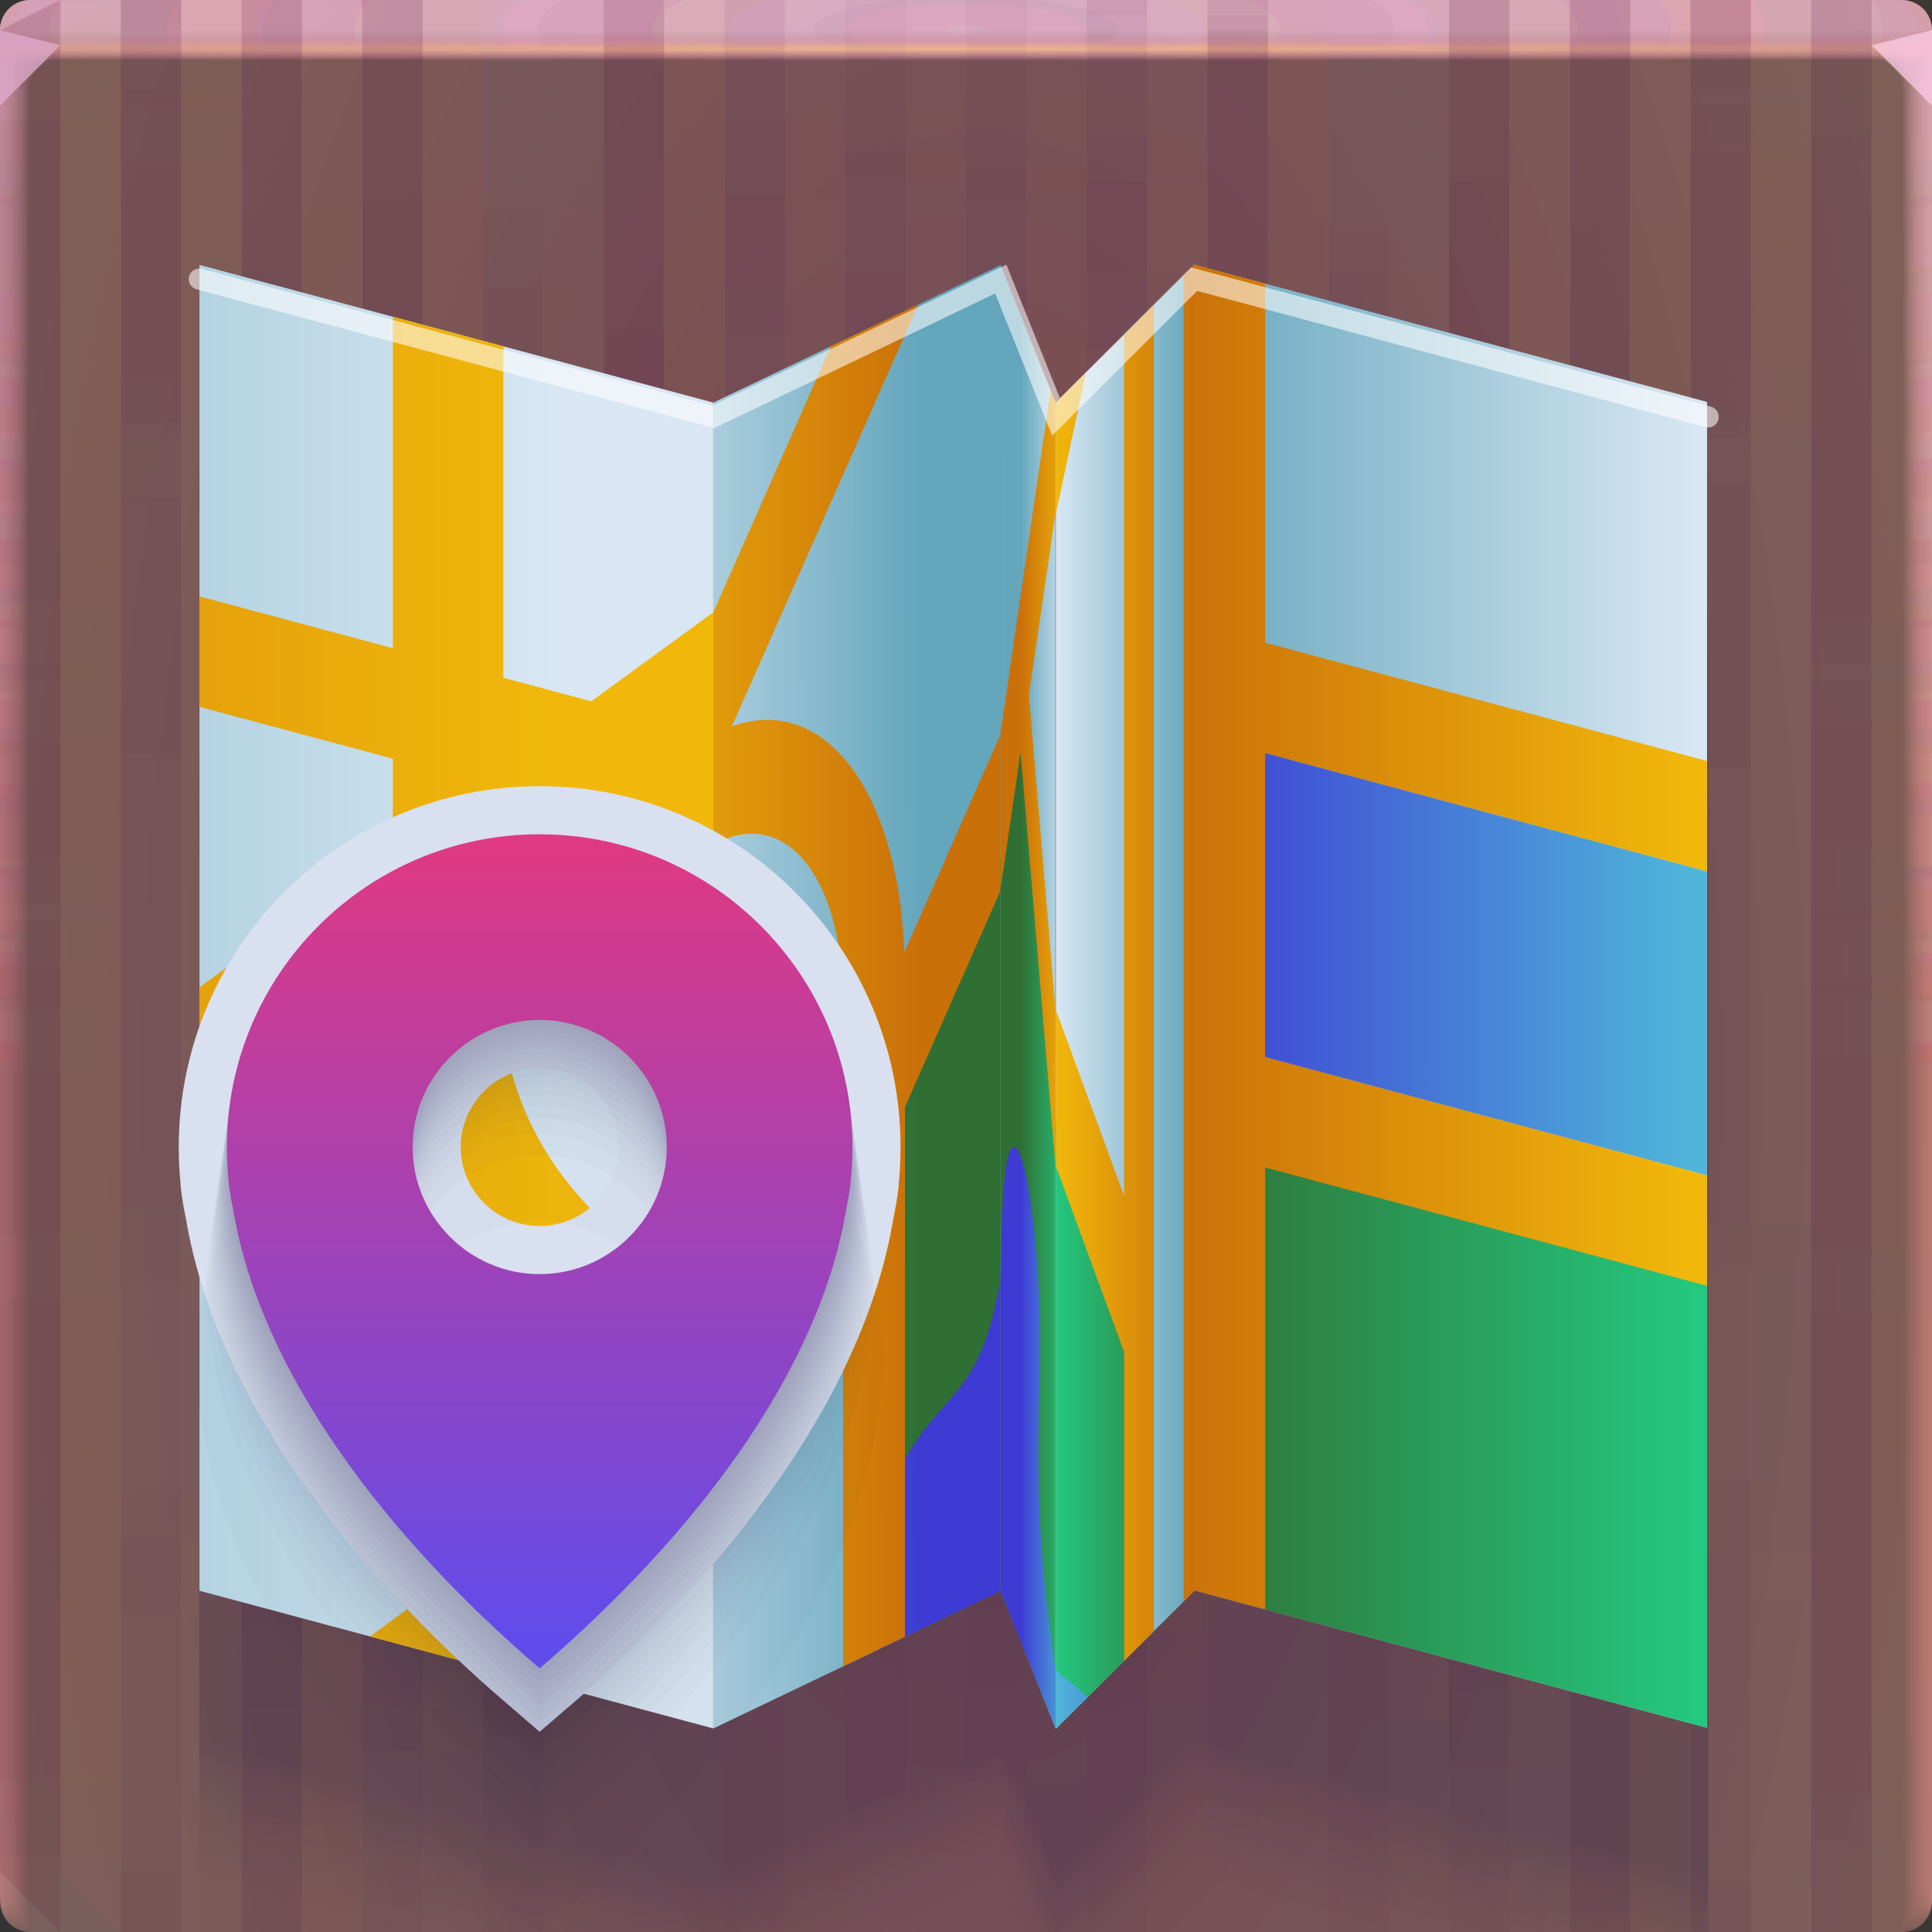 <?xml version="1.0" encoding="UTF-8"?>
<svg width="64" height="64" version="1.1" xmlns="http://www.w3.org/2000/svg" xmlns:xlink="http://www.w3.org/1999/xlink">
	<rect width="100%" height="100%" fill="#333333" stroke="none"/>
	<defs>
		<linearGradient id="linearGradient26581">
			<stop stop-color="#2f6f34" offset="0"/>
			<stop stop-color="#24c87e" offset="1"/>
		</linearGradient>
		<linearGradient id="linearGradient26326">
			<stop stop-color="#3d3bd3" offset="0"/>
			<stop stop-color="#4fb6da" offset="1"/>
		</linearGradient>
		<linearGradient id="linearGradient25766">
			<stop stop-color="#ca7009" offset="0"/>
			<stop stop-color="#f1b80b" offset="1"/>
		</linearGradient>
		<linearGradient id="linearGradient11370">
			<stop stop-color="#64a6bc" offset="0"/>
			<stop stop-color="#d8e7f3" offset="1"/>
		</linearGradient>
		<linearGradient id="e">
			<stop stop-color="#ebbbd6" stop-opacity=".11" offset="0"/>
			<stop stop-color="#ff9797" stop-opacity=".039" offset="1"/>
		</linearGradient>
		<radialGradient id="f" cx="31.744" cy="35.593" r="32" gradientTransform="matrix(-1.34 0 0 2.728 74.798 -61.501)" gradientUnits="userSpaceOnUse">
			<stop stop-color="#744655" offset="0"/>
			<stop stop-color="#7b665e" offset="1"/>
		</radialGradient>
		<radialGradient id="g" cx="35.574" cy="1.019" r="32" gradientTransform="matrix(0 1.125 -5.175 0 37.271 -39.029)" gradientUnits="userSpaceOnUse" xlink:href="#e"/>
		<radialGradient id="h" cx="35.574" cy="1.036" r="32" gradientTransform="matrix(0 1.125 -5.175 0 37.363 -39.029)" gradientUnits="userSpaceOnUse" xlink:href="#e"/>
		<radialGradient id="i" cx="35.574" cy="1.055" r="32" gradientTransform="matrix(0 1.125 -5.175 0 37.458 -39.029)" gradientUnits="userSpaceOnUse" xlink:href="#e"/>
		<radialGradient id="j" cx="35.574" cy="1.071" r="32" gradientTransform="matrix(0 1.125 -5.175 0 37.544 -39.029)" gradientUnits="userSpaceOnUse" xlink:href="#e"/>
		<radialGradient id="k" cx="35.574" cy="1.091" r="32" gradientTransform="matrix(0 1.125 -5.175 0 37.648 -39.029)" gradientUnits="userSpaceOnUse" xlink:href="#e"/>
		<radialGradient id="l" cx="35.574" cy="1.113" r="32" gradientTransform="matrix(0 1.125 -5.175 0 37.758 -39.029)" gradientUnits="userSpaceOnUse" xlink:href="#e"/>
		<radialGradient id="m" cx="35.574" cy="1.135" r="32" gradientTransform="matrix(0 1.125 -5.175 0 37.875 -39.029)" gradientUnits="userSpaceOnUse" xlink:href="#e"/>
		<radialGradient id="n" cx="35.574" cy="1.159" r="32" gradientTransform="matrix(0 1.125 -5.175 0 38 -39.029)" gradientUnits="userSpaceOnUse" xlink:href="#e"/>
		<radialGradient id="o" cx="35.574" cy="1.18" r="32" gradientTransform="matrix(0 1.125 -5.175 0 38.107 -39.029)" gradientUnits="userSpaceOnUse" xlink:href="#e"/>
		<radialGradient id="p" cx="35.574" cy="1.208" r="32" gradientTransform="matrix(0 1.125 -5.175 0 38.252 -39.029)" gradientUnits="userSpaceOnUse" xlink:href="#e"/>
		<radialGradient id="q" cx="35.574" cy="1.239" r="32" gradientTransform="matrix(0 1.125 -5.175 0 38.411 -39.029)" gradientUnits="userSpaceOnUse" xlink:href="#e"/>
		<radialGradient id="r" cx="35.574" cy="1.273" r="32" gradientTransform="matrix(0 1.125 -5.175 0 38.587 -39.029)" gradientUnits="userSpaceOnUse" xlink:href="#e"/>
		<radialGradient id="s" cx="35.574" cy="1.304" r="32" gradientTransform="matrix(0 1.125 -5.175 0 38.75 -39.029)" gradientUnits="userSpaceOnUse" xlink:href="#e"/>
		<radialGradient id="t" cx="35.574" cy="1.346" r="32" gradientTransform="matrix(0 1.125 -5.175 0 38.966 -39.029)" gradientUnits="userSpaceOnUse" xlink:href="#e"/>
		<radialGradient id="u" cx="35.574" cy="1.393" r="32" gradientTransform="matrix(0 1.125 -5.175 0 39.208 -39.029)" gradientUnits="userSpaceOnUse" xlink:href="#e"/>
		<radialGradient id="v" cx="35.574" cy="1.439" r="32" gradientTransform="matrix(0 1.125 -5.175 0 39.446 -39.029)" gradientUnits="userSpaceOnUse" xlink:href="#e"/>
		<radialGradient id="w" cx="15.111" cy="1.397" r="32" gradientTransform="matrix(0 .013 -2.532 0 35.666 1.42)" gradientUnits="userSpaceOnUse" xlink:href="#e">
			<stop stop-color="#ffc68a" stop-opacity=".756" offset="0"/>
			<stop stop-color="#ff92bc" stop-opacity="0" offset="1"/>
		</radialGradient>
		<linearGradient id="linearGradient62917" x1="-44.916" x2="-3.149" y1="47.492" y2="47.492" gradientUnits="userSpaceOnUse" xlink:href="#linearGradient11370"/>
		<linearGradient id="linearGradient62919" x1="-44.916" x2="-3.149" y1="47.492" y2="47.492" gradientUnits="userSpaceOnUse" xlink:href="#linearGradient25766"/>
		<linearGradient id="linearGradient62921" x1="39.551" x2="56.467" y1="31.364" y2="31.364" gradientUnits="userSpaceOnUse" xlink:href="#linearGradient11370"/>
		<linearGradient id="linearGradient62933" x1="15.871" x2="-6.084" y1="57" y2="56.925" gradientUnits="userSpaceOnUse" xlink:href="#linearGradient11370"/>
		<linearGradient id="linearGradient62935" x1="15.871" x2="-6.084" y1="57" y2="56.925" gradientUnits="userSpaceOnUse" xlink:href="#linearGradient26581"/>
		<linearGradient id="linearGradient62937" x1="15.871" x2="-6.084" y1="57" y2="56.925" gradientUnits="userSpaceOnUse" xlink:href="#linearGradient26326"/>
		<linearGradient id="linearGradient62939" x1="15.871" x2="-6.084" y1="57" y2="56.925" gradientUnits="userSpaceOnUse" xlink:href="#linearGradient25766"/>
		<linearGradient id="linearGradient62953" x1="28.053" x2="44.97" y1="55.045" y2="55.045" gradientUnits="userSpaceOnUse" xlink:href="#linearGradient11370"/>
		<linearGradient id="linearGradient62955" x1="28.053" x2="44.97" y1="55.045" y2="55.045" gradientUnits="userSpaceOnUse" xlink:href="#linearGradient26581"/>
		<linearGradient id="linearGradient62957" x1="28.053" x2="44.97" y1="55.045" y2="55.045" gradientUnits="userSpaceOnUse" xlink:href="#linearGradient26326"/>
		<linearGradient id="linearGradient62959" x1="28.053" x2="44.97" y1="55.045" y2="55.045" gradientUnits="userSpaceOnUse" xlink:href="#linearGradient25766"/>
		<linearGradient id="linearGradient62973" x1="58.402" x2="39.801" y1="56.998" y2="57" gradientUnits="userSpaceOnUse" xlink:href="#linearGradient11370"/>
		<linearGradient id="linearGradient62975" x1="58.402" x2="39.801" y1="56.998" y2="57" gradientUnits="userSpaceOnUse" xlink:href="#linearGradient26581"/>
		<linearGradient id="linearGradient62977" x1="58.402" x2="39.801" y1="56.998" y2="57" gradientUnits="userSpaceOnUse" xlink:href="#linearGradient26326"/>
		<linearGradient id="linearGradient62979" x1="58.402" x2="39.801" y1="56.998" y2="57" gradientUnits="userSpaceOnUse" xlink:href="#linearGradient25766"/>
		<linearGradient id="linearGradient62993" x1="57.717" x2="76.589" y1="36.265" y2="36.265" gradientUnits="userSpaceOnUse" xlink:href="#linearGradient11370"/>
		<linearGradient id="linearGradient62995" x1="57.717" x2="76.589" y1="36.265" y2="36.265" gradientUnits="userSpaceOnUse" xlink:href="#linearGradient26581"/>
		<linearGradient id="linearGradient62997" x1="57.717" x2="76.589" y1="36.265" y2="36.265" gradientUnits="userSpaceOnUse" xlink:href="#linearGradient25766"/>
		<linearGradient id="linearGradient62999" x1="57.717" x2="76.589" y1="36.265" y2="36.265" gradientUnits="userSpaceOnUse" xlink:href="#linearGradient26326"/>
		<linearGradient id="linearGradient64199" x1="31.856" x2="31.856" y1="49.099" y2="16.189" gradientTransform="matrix(.797 0 0 .797 -7.628 15.15)" gradientUnits="userSpaceOnUse">
			<stop stop-color="#614ceb" offset="0"/>
			<stop stop-color="#df3983" offset="1"/>
		</linearGradient>
	</defs>
	<path d="M1 0C.446 0 0 .446 0 1v62c0 .554.446 1 1 1h62c.554 0 1-.446 1-1V1c0-.554-.446-1-1-1z" fill="url(#f)"/>
	<path transform="translate(0 .002)" d="M1 0C.446 0 0 .446 0 1v62-.224V63 1h1.752c19.15.002 39.445 0 60.213 0H64v62-.334V63 1a.998.998 0 0 0-1-1z" fill="url(#g)"/>
	<path transform="translate(0 .002)" d="M1 0a.998.998 0 0 0-1 1.006v61.98-.197c0-.277.004-.184.01.246.012.016.03-.297.052-.897v-61c.072-.009.133-.013.185-.013.29-.016.357-.032.774-.044.246-.011.496-.019.747-.019 19.183.002 39.392 0 60.2 0 .346 0 .689.012 1.023.03.268.01.389.02.52.033.106 0 .22.01.427.028v60.744c.027.754.05 1.148.059 1.123l.003-.334v.286V1.21c0-.143 0-.22-.002-.224A.996.996 0 0 0 62.986 0H1" fill="url(#h)"/>
	<path transform="translate(0 .002)" d="M1 0a.998.998 0 0 0-1 1.006v61.966-.169c0-.245.008-.145.021.266.022.034.06-.247.104-.807V1.274a.744.744 0 0 1 .173-.025c.27-.031.341-.064.743-.088.242-.022.492-.037.742-.037 19.217.002 39.34 0 60.187 0 .347 0 .69.024 1.013.06.256.02.372.042.494.065.1 0 .206.02.398.057v60.731c.055.703.102 1.052.119 1.003.004-.154.006-.265.006-.333v.237V1.196c0-.139 0-.215-.003-.224A.994.994 0 0 0 63.19.02a1.025 1.025 0 0 0-.217-.02H1" fill="url(#i)"/>
	<path transform="translate(0 .002)" d="M1 0a.998.998 0 0 0-1 1.005v61.953-.14c0-.213.012-.107.031.287.034.05.091-.198.156-.718V1.413a.45.45 0 0 1 .16-.037c.252-.048.327-.097.715-.132.238-.034.487-.056.737-.056 19.25.002 39.286 0 60.173 0 .348 0 .688.036 1.001.09.244.029.356.062.47.098.091 0 .19.03.37.085v60.718c.082.653.151.957.176.884.007-.152.01-.262.01-.333v.188V1.184c0-.135 0-.21-.004-.224a.992.992 0 0 0-.819-.94 1.041 1.041 0 0 0-.217-.018H.999" fill="url(#j)"/>
	<path transform="translate(0 .002)" d="M1 0a.998.998 0 0 0-1 1.005v61.939-.113c0-.18.015-.068.042.308.045.067.121-.149.208-.629V1.55a.312.312 0 0 1 .148-.05c.232-.063.311-.128.684-.176.234-.044.483-.074.732-.074 19.284.002 39.234 0 60.16 0 .35 0 .689.048.991.12.232.039.34.083.444.13.085 0 .176.04.341.114v60.704c.11.603.203.862.236.764a5.23 5.23 0 0 0 .014-.333v.14V1.168c0-.13-.002-.206-.006-.224a.991.991 0 0 0-.83-.927 1.066 1.066 0 0 0-.22-.017H1" fill="url(#k)"/>
	<path transform="translate(0 .002)" d="M1 0a.998.998 0 0 0-1 1.004V62.93v-.084c0-.148.02-.029.052.328.056.084.152-.099.26-.539V1.686c.053-.04.097-.061.136-.061.212-.08.297-.16.655-.22.23-.056.477-.093.727-.093 19.317.002 39.18 0 60.147 0 .35 0 .688.06.98.151.22.047.322.102.418.162.078 0 .162.049.313.142v60.69c.137.553.253.767.295.645A4.7 4.7 0 0 0 64 62.77v.09V1.155c0-.126-.002-.202-.007-.224a.99.99 0 0 0-.843-.914A1.099 1.099 0 0 0 62.932 0H1" fill="url(#l)"/>
	<path transform="translate(0 .002)" d="M1 0a.998.998 0 0 0-1 1.004v61.912-.056c0-.117.023.01.063.349.067.1.182-.05.312-.45V1.824c.048-.049.088-.074.123-.074.193-.095.282-.192.626-.264.225-.067.472-.11.721-.11h60.133c.352 0 .688.071.97.18.144.033.279.1.393.194.07 0 .147.059.284.17V62.6c.164.502.304.671.354.524.014-.14.02-.25.02-.331v.042V1.14c0-.121-.002-.197-.009-.224a.99.99 0 0 0-.854-.902A1.142 1.142 0 0 0 62.918 0H1" fill="url(#m)"/>
	<path transform="translate(0 .002)" d="M1 0a.998.998 0 0 0-1 1.004v61.898-.029c0-.084.027.049.073.37.079.117.212 0 .365-.36V1.96c.043-.057.079-.086.11-.086.174-.112.267-.225.596-.309a2.19 2.19 0 0 1 .717-.129c19.385.002 39.075 0 60.12 0 .353 0 .687.084.958.211a.81.81 0 0 1 .368.227c.063 0 .132.068.256.199v60.665c.192.452.354.576.413.404.014-.11.022-.22.024-.33V1.125c0-.117-.004-.193-.01-.224a.99.99 0 0 0-.868-.89A1.198 1.198 0 0 0 62.905 0H1" fill="url(#n)"/>
	<path transform="translate(0 .002)" d="M1 0a.998.998 0 0 0-1 1.003v61.885c0-.052.03.087.084.39.09.135.242.05.416-.27V2.097C.538 2.034.57 2 .599 2c.154-.127.251-.257.566-.352.217-.089.463-.148.711-.148 19.418.002 39.022 0 60.107 0 .355 0 .687.096.947.242.138.05.257.14.343.258.056 0 .118.079.227.227v60.651c.22.402.406.482.473.285.018-.132.027-.243.027-.33V1.112c0-.113-.004-.188-.012-.224a.99.99 0 0 0-.879-.877A1.273 1.273 0 0 0 62.891 0H1.001" fill="url(#o)"/>
	<path transform="translate(0 .002)" d="M1 0a.998.998 0 0 0-1 1.003v61.899c0-.02.035.126.094.41.101.152.273.1.468-.18V2.235c.034-.073.062-.11.087-.11.135-.143.236-.29.536-.397.213-.1.459-.166.707-.166 19.452.002 38.969 0 60.093 0 .356 0 .687.108.936.272.134.06.246.162.317.29.05 0 .103.089.2.256v60.64c.246.352.455.386.531.165.02-.128.03-.239.03-.33V1.1c0-.108-.004-.184-.013-.224a.99.99 0 0 0-.891-.864 1.376 1.376 0 0 0-.218-.01H1" fill="url(#p)"/>
	<path transform="translate(0 .002)" d="M1 0a.998.998 0 0 0-1 1.002v61.913c0 .013.039.165.105.432.112.168.303.148.52-.092V2.373c.029-.081.053-.123.074-.123.116-.159.222-.321.507-.44a1.52 1.52 0 0 1 .701-.185c19.486.002 38.916 0 60.08 0 .357 0 .687.12.925.302a.66.66 0 0 1 .292.323c.043 0 .089.098.171.284V63.16c.275.302.507.29.591.046.022-.125.034-.236.034-.33V1.085c0-.104-.005-.18-.016-.224a.99.99 0 0 0-.903-.852 1.514 1.514 0 0 0-.218-.008H1" fill="url(#q)"/>
	<path transform="translate(0 .002)" d="M1 0a.998.998 0 0 0-1 1.002V62.93c0 .045.042.203.115.453.123.184.333.197.572-.003V2.51c.024-.089.045-.135.062-.135.097-.174.207-.353.478-.484.204-.122.448-.203.696-.203 19.519.002 38.863 0 60.067 0a1.4 1.4 0 0 1 .914.332c.15.103.224.225.267.355.035 0 .073.108.142.313V63.3c.302.251.557.196.65-.074a1.7 1.7 0 0 0 .037-.33V1.071c0-.1-.006-.175-.017-.224a.99.99 0 0 0-.915-.84A1.712 1.712 0 0 0 62.85 0H1" fill="url(#r)"/>
	<path transform="translate(0 .002)" d="M1 0a.998.998 0 0 0-1 1.002v61.942c0 .077.046.242.126.473.134.201.363.246.624.086V2.647C.77 2.55.785 2.5.8 2.5a.981.981 0 0 1 .447-.529c.2-.133.444-.221.691-.221 19.553.002 38.811 0 60.053 0 .36 0 .686.144.903.362a.688.688 0 0 1 .242.388c.028 0 .059.118.114.341v60.598c.33.2.608.1.709-.194.026-.117.04-.228.04-.329V1.056c0-.095-.006-.17-.018-.224a.991.991 0 0 0-.927-.827A2.015 2.015 0 0 0 62.836 0H1" fill="url(#s)"/>
	<path transform="translate(0 .002)" d="M1 0a.998.998 0 0 0-1 1.001v61.956c0 .11.05.281.136.494.146.218.394.296.677.176V2.784c.014-.105.026-.16.036-.16a.967.967 0 0 1 .419-.572c.196-.144.439-.24.686-.24 19.586.002 38.758 0 60.04 0 .36 0 .685.156.892.392a.73.73 0 0 1 .216.42c.021 0 .044.128.086.37v60.585c.356.15.658.005.768-.314.029-.114.044-.224.044-.328V1.042c0-.09-.007-.166-.02-.224a.992.992 0 0 0-.94-.814 2.524 2.524 0 0 0-.217-.005H1" fill="url(#t)"/>
	<path transform="translate(0 .002)" d="M1 0a.998.998 0 0 0-1 1v61.972c0 .142.054.32.147.515.156.241.453.35.728.265V2.922c.01-.114.018-.172.025-.172a.97.97 0 0 1 .389-.617c.192-.155.434-.258.68-.258 19.62.002 38.705 0 60.027 0 .362 0 .686.168.882.422.11.127.176.286.19.453.015 0 .03.137.057.398V63.72c.385.1.71-.09.828-.434.03-.11.047-.22.047-.328V1.028c0-.086-.007-.161-.021-.224a.994.994 0 0 0-.951-.802A3.563 3.563 0 0 0 62.809 0H1" fill="url(#u)"/>
	<path transform="translate(0 .002)" d="M1 0a.998.998 0 0 0-1 1v61.986c0 .174.058.358.157.535.17.259.473.397.78.355V3.06c.005-.122.01-.185.013-.185a.987.987 0 0 1 .36-.66c.187-.166.429-.277.675-.277 19.653.002 38.652 0 60.013 0 .363 0 .685.18.87.452.102.141.16.31.166.485.007 0 .015.147.028.427V63.86c.412.05.76-.186.887-.553a1.1 1.1 0 0 0 .05-.328V1.014A.996.996 0 0 0 63.014 0a6.67 6.67 0 0 0-.219 0H1" fill="url(#v)"/>
	<path transform="translate(0 .002)" d="M1 0a.998.998 0 0 0-1 1v1h64v-.998a.998.998 0 0 0-1-1H1z" fill="url(#w)"/>
	<path d="m0 1v2.5l2-2zm64 2.5-2-2 2-0.5z" fill="#ffccf4" fill-opacity=".734"/>
	<g>
		<g>
			<g fill="#662f43" fill-opacity=".04">
				<path d="M2 0 0 1v21.5h2zm2 0v3.5h2V0zm4 0v17.5h2V0zm4 0v32.5h2V0zm8 0v27.5h2V0zm16 0v.5h2V0zm12 0v19.5h2V0zm4 0v33.5h2V0zm4 0v14.5h2V0zm4 0v30.5h2V0zM40 .5v37h2V.5zm-36 5v37h2v-37zm28 0v37h2v-37zm-8 1v37h2v-37zm-8 3v37h2v-37zm12 2v37h2v-37zm16 5v37h2v-37zm-36 3v37h2v-37zm28 0v37h2v-37zm12 2v37h2v-37zm-48 3v37h2v-37zm60 8V64h2V32.5zm-8 5V64h2V37.5zm4 14V64h2V51.5z"/>
				<path d="M2 0 0 1v29h2zm2 0v14h2V0zm4 0v33h2V0zm4 0v19h2V0zm8 0v37h2V0zm20 0v27h2V0zm8 0v32h2V0zm4 0v17h2V0zm4 0v3h2V0zm4 0v22h2V0zM28 5v37h2V5zm28 0v37h2V5zM36 6v37h2V6zm8 3v37h2V9zm-12 2v37h2V11zm-16 5v37h2V16zm8 3v37h2V19zm28 0v37h2V19zm-40 2v37h2V21zm48 3v37h2V24zM0 32v30l2 2V32zm8 5v27h2V37zM4 51v13h2V51z"/>
				<path d="M2 0 0 1v27.5h2zm2 0v12.5h2V0zm4 0v31.5h2V0zm4 0v17.5h2V0zm8 0v35.5h2V0zm20 0v25.5h2V0zm8 0v30.5h2V0zm4 0v15.5h2V0zm4 0v1.5h2V0zm4 0v20.5h2V0zM28 3.5v37h2v-37zm28 0v37h2v-37zm-20 1v37h2v-37zm8 3v37h2v-37zm-12 2v37h2v-37zm-16 5v37h2v-37zm8 3v37h2v-37zm28 0v37h2v-37zm-40 2v37h2v-37zm48 3v37h2v-37zm-60 8V62l2 2V30.5zm8 5V64h2V35.5zm-4 14V64h2V49.5z"/>
				<path d="M2 0 0 1v19h2zm2 0v1h2V0zm4 0v15h2V0zm4 0v30h2V0zm8 0v25h2V0zm20 0v35h2V0zm8 0v17h2V0zm4 0v31h2V0zm4 0v12h2V0zm4 0v28h2V0zM4 3v37h2V3zm28 0v37h2V3zm-8 1v37h2V4zm-8 3v37h2V7zm12 2v37h2V9zm16 5v37h2V14zM8 17v37h2V17zm28 0v37h2V17zm12 2v37h2V19zM0 22v37h2V22zm60 8v34h2V30zm-8 5v29h2V35zm4 14v15h2V49z"/>
				<path d="M2 0 0 1v32.5h2zm2 0v14.5h2V0zm4 0v28.5h2V0zm16 0v9.5h2V0zm8 0v6.5h2V0zm4 0v11.5h2V0zm12 0v30.5h2V0zm8 0v25.5h2V0zM20 1.5v37h2v-37zm40 3v37h2v-37zm-48 2v37h2v-37zm40 1v37h2v-37zm-12 4v37h2v-37zm-36 5v37h2v-37zm28 0v37h2v-37zm-8 1v37h2v-37zm-8 3v37h2v-37zm12 2v37h2v-37zm16 5V64h2V27.5zm-36 3V64h2V30.5zm28 0V64h2V30.5zm12 2V64h2V32.5zm-48 3V62l2 2V35.5zm60 8V64h2V43.5zm-8 5V64h2V48.5zm4 14V64h2v-1.5z"/>
				<path d="M4 0v25h2V0zm8 0v30h2V0zm12 0v11h2V0zm4 0v6h2V0zm8 0v9h2V0zm16 0v28h2V0zm4 0v14h2V0zm4 0v33h2V0zM40 1v37h2V1zM0 4v37h2V4zm48 2v37h2V6zM8 7v37h2V7zm12 4v37h2V11zm8 5v37h2V16zm28 0v37h2V16zm-20 1v37h2V17zm8 3v37h2V20zm-12 2v37h2V22zm-16 5v37h2V27zm8 3v34h2V30zm28 0v34h2V30zm-40 2v32h2V32zm48 3v29h2V35zM0 43v19l2 2V43zm8 5v16h2V48zM4 62v2h2v-2z"/>
			</g>
			<g fill="#ff953a" fill-opacity=".01">
				<path d="M4 0 2 1v21.5h2zm2 0v3.5h2V0zm4 0v17.5h2V0zm4 0v32.5h2V0zm8 0v27.5h2V0zm16 0v.5h2V0zm12 0v19.5h2V0zm4 0v33.5h2V0zm4 0v14.5h2V0zm4 0v30.5h2V0zM42 .5v37h2V.5zm-36 5v37h2v-37zm28 0v37h2v-37zm-8 1v37h2v-37zm-8 3v37h2v-37zm12 2v37h2v-37zm16 5v37h2v-37zm-36 3v37h2v-37zm28 0v37h2v-37zm12 2v37h2v-37zm-48 3v37h2v-37zm60 8V64h2V32.5zm-8 5V64h2V37.5zm4 14V64h2V51.5z"/>
				<path d="M4 0 2 1v29h2zm2 0v14h2V0zm4 0v33h2V0zm4 0v19h2V0zm8 0v37h2V0zm20 0v27h2V0zm8 0v32h2V0zm4 0v17h2V0zm4 0v3h2V0zm4 0v22h2V0zM30 5v37h2V5zm28 0v37h2V5zM38 6v37h2V6zm8 3v37h2V9zm-12 2v37h2V11zm-16 5v37h2V16zm8 3v37h2V19zm28 0v37h2V19zm-40 2v37h2V21zm48 3v37h2V24zM2 32v30l2 2V32zm8 5v27h2V37zM6 51v13h2V51z"/>
				<path d="M4 0 2 1v27.5h2zm2 0v12.5h2V0zm4 0v31.5h2V0zm4 0v17.5h2V0zm8 0v35.5h2V0zm20 0v25.5h2V0zm8 0v30.5h2V0zm4 0v15.5h2V0zm4 0v1.5h2V0zm4 0v20.5h2V0zM30 3.5v37h2v-37zm28 0v37h2v-37zm-20 1v37h2v-37zm8 3v37h2v-37zm-12 2v37h2v-37zm-16 5v37h2v-37zm8 3v37h2v-37zm28 0v37h2v-37zm-40 2v37h2v-37zm48 3v37h2v-37zm-60 8V62l2 2V30.5zm8 5V64h2V35.5zm-4 14V64h2V49.5z"/>
				<path d="M4 0 2 1v19h2zm2 0v1h2V0zm4 0v15h2V0zm4 0v30h2V0zm8 0v25h2V0zm20 0v35h2V0zm8 0v17h2V0zm4 0v31h2V0zm4 0v12h2V0zm4 0v28h2V0zM6 3v37h2V3zm28 0v37h2V3zm-8 1v37h2V4zm-8 3v37h2V7zm12 2v37h2V9zm16 5v37h2V14zm-36 3v37h2V17zm28 0v37h2V17zm12 2v37h2V19zM2 22v37h2V22zm60 8v34h2V30zm-8 5v29h2V35zm4 14v15h2V49z"/>
				<path d="M4 0 2 1v32.5h2zm2 0v14.5h2V0zm4 0v28.5h2V0zm16 0v9.5h2V0zm8 0v6.5h2V0zm4 0v11.5h2V0zm12 0v30.5h2V0zm8 0v25.5h2V0zM22 1.5v37h2v-37zm40 3v37h2v-37zm-48 2v37h2v-37zm40 1v37h2v-37zm-12 4v37h2v-37zm-36 5v37h2v-37zm28 0v37h2v-37zm-8 1v37h2v-37zm-8 3v37h2v-37zm12 2v37h2v-37zm16 5V64h2V27.5zm-36 3V64h2V30.5zm28 0V64h2V30.5zm12 2V64h2V32.5zm-48 3V62l2 2V35.5zm60 8V64h2V43.5zm-8 5V64h2V48.5zm4 14V64h2v-1.5z"/>
				<path d="M6 0v25h2V0zm8 0v30h2V0zm12 0v11h2V0zm4 0v6h2V0zm8 0v9h2V0zm16 0v28h2V0zm4 0v14h2V0zm4 0v33h2V0zM42 1v37h2V1zM2 4v37h2V4zm48 2v37h2V6zM10 7v37h2V7zm12 4v37h2V11zm8 5v37h2V16zm28 0v37h2V16zm-20 1v37h2V17zm8 3v37h2V20zm-12 2v37h2V22zm-16 5v37h2V27zm8 3v34h2V30zm28 0v34h2V30zm-40 2v32h2V32zm48 3v29h2V35zM2 43v19l2 2V43zm8 5v16h2V48zM6 62v2h2v-2z"/>
			</g>
		</g>
	</g>
	<g>
		<g transform="translate(0,5)" fill="#15004e" fill-opacity=".02" opacity=".541">
			<path d="m6.6 15.344v43.943l5.652 1.516 2.404 0.644 8.973 2.404v-2e-3l4.299-2.061 1.162-0.555 0.803-0.387 0.037-0.018 0.047-0.021 3.174-1.522 1.83 4.562 1.043-1.039 1.279-1.275 0.926-0.924 0.984-0.981 0.344-0.342 2.381 0.637 14.648 3.926v-43.943l-14.648-3.926-2.381-0.637-0.344 0.342-0.984 0.98-0.984 0.983-1.273 1.268v2e-3l-0.99 0.986-1.83-4.562-2.728 1.309-2.898 1.389-3.894 1.865-6.957-1.863z"/>
			<path d="m6.6 13.168v43.943l8.057 2.16 8.973 2.404v-2e-3l4.299-2.061 1.162-0.555 0.803-0.387 0.037-0.018 0.047-0.021 3.174-1.522 1.83 4.562 1.043-1.039 1.279-1.275 0.926-0.924 0.984-0.981 0.344-0.342 2.381 0.637 14.648 3.926v-43.943l-14.648-3.926-2.381-0.637-0.344 0.342-0.984 0.981-0.984 0.982-1.273 1.268v2e-3l-0.99 0.986-1.83-4.562-2.728 1.309-2.898 1.389-3.894 1.865-6.957-1.863z"/>
			<path d="m6.6 12.472v43.943l5.652 1.516 2.404 0.644 8.973 2.404v-2e-3l4.299-2.061 1.162-0.555 0.803-0.387 0.037-0.018 0.047-0.021 3.174-1.522 1.83 4.562 1.043-1.039 1.279-1.275 0.926-0.924 0.984-0.98 0.344-0.342 2.381 0.637 14.648 3.926v-43.943l-14.648-3.926-2.381-0.637-0.344 0.342-0.984 0.981-0.984 0.982-1.273 1.268v2e-3l-0.99 0.986-1.83-4.562-2.728 1.309-2.898 1.389-3.894 1.865-6.957-1.863z"/>
			<path d="m6.6 11.967v43.943l5.652 1.516 2.404 0.644 8.973 2.404v-2e-3l4.299-2.061 1.162-0.555 0.803-0.387 0.037-0.018 0.047-0.021 3.174-1.522 1.83 4.562 1.043-1.039 1.279-1.275 0.926-0.924 0.984-0.981 0.344-0.342 2.381 0.637 14.648 3.926v-43.943l-14.648-3.926-2.381-0.637-0.344 0.342-0.984 0.981-0.984 0.982-1.273 1.268v2e-3l-0.99 0.986-1.83-4.562-2.728 1.309-2.898 1.389-3.894 1.865-6.957-1.863z"/>
			<path d="m6.6 11.555v43.943l5.652 1.516 2.404 0.644 8.973 2.404v-2e-3l4.299-2.061 1.162-0.555 0.803-0.387 0.037-0.018 0.047-0.021 3.174-1.522 1.83 4.562 1.043-1.039 1.279-1.275 0.926-0.924 0.984-0.981 0.344-0.342 2.381 0.637 14.648 3.926v-43.943l-14.648-3.926-2.381-0.637-0.344 0.342-0.984 0.98-0.984 0.983-1.273 1.268v2e-3l-0.99 0.986-1.83-4.562-2.728 1.309-2.898 1.389-3.894 1.865-6.957-1.863z"/>
			<path d="m6.6 11.201v43.943l5.652 1.516 2.404 0.644 8.973 2.404v-2e-3l4.299-2.061 1.162-0.555 0.803-0.387 0.037-0.018 0.047-0.021 3.174-1.522 1.83 4.562 1.043-1.039 1.279-1.275 0.926-0.924 0.984-0.98 0.344-0.342 2.381 0.637 14.648 3.926v-43.943l-14.648-3.926-2.381-0.637-0.344 0.342-0.984 0.981-0.984 0.982-1.273 1.268v2e-3l-0.99 0.986-1.83-4.562-2.728 1.309-2.898 1.389-3.894 1.865-6.957-1.863z"/>
			<path d="m6.6 10.887v43.943l5.652 1.516 2.404 0.644 8.973 2.404v-2e-3l4.299-2.061 1.162-0.555 0.803-0.387 0.037-0.018 0.047-0.021 3.174-1.522 1.83 4.562 1.043-1.039 1.279-1.275 0.926-0.924 0.984-0.98 0.344-0.342 2.381 0.637 14.648 3.926v-43.943l-14.648-3.926-2.381-0.637-0.344 0.342-0.984 0.98-0.984 0.983-1.273 1.268v2e-3l-0.99 0.986-1.83-4.562-2.728 1.309-2.898 1.389-3.894 1.865-6.957-1.863z"/>
			<path d="m6.6 10.604v43.943l8.057 2.16 8.973 2.404v-2e-3l4.299-2.061 1.162-0.555 0.803-0.387 0.037-0.018 0.047-0.021 3.174-1.521 1.83 4.562 1.043-1.039 1.279-1.275 0.926-0.924 0.984-0.981 0.344-0.342 2.381 0.637 14.648 3.926v-43.943l-14.648-3.926-2.381-0.637-0.344 0.342-0.984 0.981-0.984 0.982-1.273 1.268v2e-3l-0.99 0.986-1.83-4.562-2.728 1.309-2.898 1.389-3.894 1.865-6.957-1.863z"/>
			<path d="m6.6 10.344v43.943l8.057 2.16 8.973 2.404v-2e-3l4.299-2.061 1.162-0.555 0.803-0.387 0.037-0.018 0.047-0.021 3.174-1.521 1.83 4.562 1.043-1.039 1.279-1.275 0.926-0.924 0.984-0.981 0.344-0.342 2.381 0.637 14.648 3.926v-43.943l-14.648-3.926-2.381-0.637-0.344 0.342-0.984 0.981-0.984 0.982-1.273 1.268v2e-3l-0.99 0.986-1.83-4.562-2.728 1.309-2.898 1.389-3.894 1.865-6.957-1.863z"/>
			<path d="m6.6 10.103v43.943l5.652 1.516 2.404 0.644 8.973 2.404v-2e-3l4.299-2.061 1.162-0.555 0.803-0.387 0.037-0.018 0.047-0.021 3.174-1.522 1.83 4.562 1.043-1.039 1.279-1.275 0.926-0.924 0.984-0.98 0.344-0.342 2.381 0.637 14.648 3.926v-43.943l-14.648-3.926-2.381-0.637-0.344 0.342-0.984 0.98-0.984 0.983-1.273 1.268v2e-3l-0.99 0.986-1.83-4.562-2.728 1.309-2.898 1.389-3.894 1.865-6.957-1.863z"/>
			<path d="m6.6 9.877v43.943l5.652 1.516 2.404 0.644 8.973 2.404v-2e-3l4.299-2.061 1.162-0.555 0.803-0.387 0.037-0.018 0.047-0.021 3.174-1.522 1.83 4.562 1.043-1.039 1.279-1.275 0.926-0.924 0.984-0.981 0.344-0.342 2.381 0.637 14.648 3.926v-43.943l-14.648-3.926-2.381-0.637-0.344 0.342-0.984 0.981-0.984 0.982-1.273 1.268v2e-3l-0.99 0.986-1.83-4.562-2.728 1.309-2.898 1.389-3.894 1.865-6.957-1.863z"/>
			<path d="m6.6 9.665v43.943l5.652 1.516 2.404 0.644 8.973 2.404v-2e-3l4.299-2.061 1.162-0.555 0.803-0.387 0.037-0.018 0.047-0.021 3.174-1.522 1.83 4.562 1.043-1.039 1.279-1.275 0.926-0.924 0.984-0.98 0.344-0.342 2.381 0.637 14.648 3.926v-43.943l-14.648-3.926-2.381-0.637-0.344 0.342-0.984 0.98-0.984 0.982-1.273 1.268v2e-3l-0.99 0.986-1.83-4.563-2.728 1.309-2.898 1.389-3.894 1.865-6.957-1.863z"/>
			<path d="m6.6 9.463v43.943l5.652 1.516 2.404 0.644 8.973 2.404v-2e-3l4.299-2.061 1.162-0.555 0.803-0.387 0.037-0.018 0.047-0.021 3.174-1.522 1.83 4.562 1.043-1.039 1.279-1.275 0.926-0.924 0.984-0.981 0.344-0.342 2.381 0.637 14.648 3.926v-43.943l-14.648-3.926-2.381-0.637-0.344 0.342-0.984 0.981-0.984 0.982-1.273 1.268v2e-3l-0.99 0.986-1.83-4.562-2.728 1.309-2.898 1.389-3.894 1.865-6.957-1.863z"/>
			<path d="m6.6 9.272v43.943l5.652 1.516 2.404 0.644 8.973 2.404v-2e-3l4.299-2.061 1.162-0.555 0.803-0.387 0.037-0.018 0.047-0.021 3.174-1.522 1.83 4.562 1.043-1.039 1.279-1.275 0.926-0.924 0.984-0.98 0.344-0.342 2.381 0.637 14.648 3.926v-43.943l-14.648-3.926-2.381-0.637-0.344 0.342-0.984 0.98-0.984 0.982-1.273 1.268v2e-3l-0.99 0.986-1.83-4.562-2.728 1.309-2.898 1.389-3.894 1.865-6.957-1.863z"/>
			<path d="m6.6 9.089v43.943l5.652 1.516 2.404 0.644 8.973 2.404v-2e-3l4.299-2.061 1.162-0.555 0.803-0.387 0.037-0.018 0.047-0.021 3.174-1.522 1.83 4.562 1.043-1.039 1.279-1.275 0.926-0.924 0.984-0.981 0.344-0.342 2.381 0.637 14.648 3.926v-43.943l-14.648-3.926-2.381-0.637-0.344 0.342-0.984 0.98-0.984 0.982-1.273 1.268v2e-3l-0.99 0.986-1.83-4.562-2.728 1.309-2.898 1.389-3.894 1.865-6.957-1.863z"/>
			<path d="m6.6 8.914v43.943l8.057 2.16 8.973 2.404v-2e-3l4.299-2.061 1.162-0.555 0.803-0.387 0.037-0.018 0.047-0.021 3.174-1.522 1.83 4.562 1.043-1.039 1.279-1.275 0.926-0.924 0.984-0.981 0.344-0.342 2.381 0.637 14.648 3.926v-43.943l-14.648-3.926-2.381-0.637-0.344 0.342-0.984 0.981-0.984 0.982-1.273 1.268v2e-3l-0.99 0.986-1.83-4.562-2.728 1.309-2.898 1.389-3.894 1.865-6.957-1.863z"/>
			<path d="m6.6 8.746v43.943l5.652 1.516 2.404 0.644 8.973 2.404v-2e-3l4.299-2.061 1.162-0.555 0.803-0.387 0.037-0.018 0.047-0.021 3.174-1.522 1.83 4.562 1.043-1.039 1.279-1.275 0.926-0.924 0.984-0.98 0.344-0.342 2.381 0.637 14.648 3.926v-43.943l-14.648-3.926-2.381-0.637-0.344 0.342-0.984 0.98-0.984 0.982-1.273 1.268v2e-3l-0.99 0.986-1.83-4.562-2.728 1.309-2.898 1.389-3.894 1.865-6.957-1.863z"/>
		</g>
		<g fill="url(#linearGradient62921)">
			<g stroke-width="1.193">
				<path transform="matrix(.915 0 0 -.915 21.248 63.211)" d="m-16 11.492v48l18.6-4.984v-48z" fill="url(#linearGradient62917)"/>
				<path transform="matrix(.915 0 0 -.915 21.248 63.211)" d="m-9.828 9.838 12.04 8.815c-5.905 1.97-10.67 7.94-11.161 13.95l-0.05 0.013v0.182l-7-5.109v5.65l7 5.11v3.167l-7 1.876v4l7-1.876v12l4-1.071v-12l3.183-0.853 4.416 3.223v-8.422c-1.586 0.347-3.043 0.207-4.25-0.33l-1.854-1.353c-0.94-1.06-1.496-2.517-1.496-4.265 0-4.307 3.348-8.67 7.6-10.017v-9.248l-6.6-4.832v-0.171z" color="#000000" fill="url(#linearGradient62919)" style="font-feature-settings:normal;font-variant-alternates:normal;font-variant-caps:normal;font-variant-ligatures:normal;font-variant-numeric:normal;font-variant-position:normal;isolation:auto;mix-blend-mode:normal;shape-padding:0;text-decoration-color:#000000;text-decoration-line:none;text-decoration-style:solid;text-indent:0;text-orientation:mixed;text-transform:none;white-space:normal"/>
			</g>
			<g stroke-width="1.596">
				<path transform="matrix(.512 -.245 0 -.915 22.297 66.13)" d="m2.6 9v48h18.6v-48z" fill="url(#linearGradient62933)"/>
				<path transform="matrix(.512 -.245 0 -.915 22.297 66.13)" d="m14.838 9c-0.149 0.7-5e-3 1.461-0.063 2.18l-0.5 17.492c0.49 0.774 1.293 1.339 1.907 2.03l5.017 4.802v-26.504z" fill="url(#linearGradient62935)"/>
				<path transform="matrix(.512 -.245 0 -.915 22.297 66.13)" d="m13.268 9c-1.57 1.752-1.657 3.806 1.223 6.074 3.033 2.39 5.35 1.087 6.709 5.287v-11.36z" fill="url(#linearGradient62937)"/>
				<path transform="matrix(.512 -.245 0 -.915 22.297 66.13)" d="m11 9v15.09c-0.184-0.166-0.37-0.328-0.564-0.482l-7.836-7.836v9.248c0.133-7e-3 0.265-0.02 0.4-0.02 1.752 0 3.36 0.56 4.674 1.502l1.824 1.824a7.974 7.974 0 0 1 1.502 4.674c0 4.442-3.558 8-8 8-0.135 0-0.267-9e-3 -0.4-0.015v8.421l7.609 7.594h5.662l-12.066-12.04c5.969-0.402 10.762-5.202 11.154-11.173l6.24 6.24v-5.656l-6.199-6.199v-19.172z" color="#000000" fill="url(#linearGradient62939)" style="font-feature-settings:normal;font-variant-alternates:normal;font-variant-caps:normal;font-variant-ligatures:normal;font-variant-numeric:normal;font-variant-position:normal;isolation:auto;mix-blend-mode:normal;shape-padding:0;text-decoration-color:#000000;text-decoration-line:none;text-decoration-style:solid;text-indent:0;text-orientation:mixed;text-transform:none;white-space:normal"/>
			</g>
			<g stroke-width="3.639">
				<path transform="matrix(.098 .245 0 -.915 31.063 55.73)" d="m21.199 9v48h18.602v-48z" fill="url(#linearGradient62953)"/>
				<path transform="matrix(.098 .245 0 -.915 31.063 55.73)" d="m21.199 9v26.504l6.574 6.291c0.52 0.256 0.8-0.511 1.178-0.752 3.445-3.445 7.149-6.762 10.85-10.08v-21.963z" fill="url(#linearGradient62955)"/>
				<path transform="matrix(.098 .245 0 -.915 31.063 55.73)" d="m21.199 9v11.361c0.169 0.522 0.326 1.114 0.465 1.824 1.36 6.97 14.62 5.073 12.744-2.097-1.355-5.178 0.947-6.78 5.392-8.973v-2.115z" fill="url(#linearGradient62957)"/>
				<path transform="matrix(.098 .245 0 -.915 31.063 55.73)" d="m39.801 29.371-11.801 11.801-6.8-6.8v5.655l16.971 16.973h1.63v-4.027l-8.974-8.973 8.973-8.972z" color="#000000" fill="url(#linearGradient62959)" style="font-feature-settings:normal;font-variant-alternates:normal;font-variant-caps:normal;font-variant-ligatures:normal;font-variant-numeric:normal;font-variant-position:normal;isolation:auto;mix-blend-mode:normal;shape-padding:0;text-decoration-color:#000000;text-decoration-line:none;text-decoration-style:solid;text-indent:0;text-orientation:mixed;text-transform:none;white-space:normal"/>
			</g>
			<g stroke-width="2.301">
				<path transform="matrix(.246 -.245 0 -.915 25.185 75.255)" d="m39.801 9v48h18.6v-48z" fill="url(#linearGradient62973)"/>
				<path transform="matrix(.246 -.245 0 -.915 25.185 75.255)" d="m39.801 9v21.963c3.543-3.176 7.084-6.354 10.383-9.652 0.2-0.895 0.032-1.864 0.088-2.787-0.022-2.84-0.957-6.695-1.033-9.524z" fill="url(#linearGradient62975)"/>
				<path transform="matrix(.246 -.245 0 -.915 25.185 75.255)" d="m39.801 9v2.115c1.134-0.56 2.317-1.12 3.72-1.832 0.187-0.094 0.35-0.189 0.516-0.283z" fill="url(#linearGradient62977)"/>
				<path transform="matrix(.246 -.245 0 -.915 25.185 75.255)" d="m49 9v11.172l-9.2 9.2v5.655l9.2-9.199v31.172h4v-48zm8 0v48h1.4v-48zm-17.199 43.973v4.027h4.027z" color="#000000" fill="url(#linearGradient62979)" style="font-feature-settings:normal;font-variant-alternates:normal;font-variant-caps:normal;font-variant-ligatures:normal;font-variant-numeric:normal;font-variant-position:normal;isolation:auto;mix-blend-mode:normal;shape-padding:0;text-decoration-color:#000000;text-decoration-line:none;text-decoration-style:solid;text-indent:0;text-orientation:mixed;text-transform:none;white-space:normal"/>
			</g>
			<g stroke-width="1.193">
				<path transform="matrix(.915 .245 0 -.915 -13.907 46.604)" d="m58.4 9v48h18.6v-48z" fill="url(#linearGradient62993)"/>
				<path transform="matrix(.915 .245 0 -.915 -13.907 46.604)" d="m60.803 9c-0.149 0.7-5e-3 1.461-0.063 2.18v13.754c0.187 0.549 0.927 0.202 1.364 0.299h14.82c0.031-0.011 0.05-0.03 0.076-0.043v-16.19z" fill="url(#linearGradient62995)"/>
				<path transform="matrix(.915 .245 0 -.915 -13.907 46.604)" d="m58.4 9v48h2.6v-13h16v-4h-16v-11h16v-4h-16v-16z" color="#000000" fill="url(#linearGradient62997)" style="font-feature-settings:normal;font-variant-alternates:normal;font-variant-caps:normal;font-variant-ligatures:normal;font-variant-numeric:normal;font-variant-position:normal;isolation:auto;mix-blend-mode:normal;shape-padding:0;text-decoration-color:#000000;text-decoration-line:none;text-decoration-style:solid;text-indent:0;text-orientation:mixed;text-transform:none;white-space:normal"/>
				<path transform="matrix(.915 .245 0 -.915 -13.907 46.604)" d="m77 29h-16v11h16z" fill="url(#linearGradient62999)"/>
			</g>
		</g>
		<g stroke-width="1.574">
			<path d="M17.878 27.636c-5.723 0-10.363 4.639-10.363 10.362 0 .358.019.731.054 1.08.002.017-.001.035 0 .053.036.33.097.652.162.972.892 5.324 4.991 10.741 10.146 15.165 5.154-4.423 9.254-9.841 10.145-15.165.065-.32.127-.642.162-.972.002-.018-.002-.036 0-.054.035-.348.054-.721.054-1.079 0-5.723-4.64-10.362-10.362-10.362zm0 6.152c2.315 0 4.21 1.894 4.21 4.21s-1.895 4.21-4.21 4.21c-2.316 0-4.21-1.894-4.21-4.21s1.894-4.21 4.21-4.21z" stroke="#d9e0ef" stroke-width="3.188"/>
			<g fill="#15004e" fill-opacity=".02">
				<path d="m17.878 33.71c-6.28 0-11.372 5.091-11.372 11.372 0 0.393 0.02 0.802 0.059 1.184 0.002 0.02-0.002 0.04 0 0.059 0.038 0.362 0.105 0.715 0.178 1.066 0.98 5.843 5.477 11.788 11.134 16.643 5.657-4.855 10.155-10.8 11.134-16.643 0.072-0.352 0.139-0.704 0.178-1.067 0.002-0.018-0.002-0.038 0-0.059 0.038-0.382 0.059-0.792 0.059-1.184 0-6.28-5.091-11.372-11.372-11.372zm0 6.752c2.542 0 4.62 2.078 4.62 4.62s-2.078 4.619-4.62 4.619-4.62-2.078-4.62-4.62 2.078-4.619 4.62-4.619z" stop-color="#000000" style="-inkscape-stroke:none;font-variation-settings:normal"/>
				<path d="m17.878 31.707c-6.096 0-11.039 4.942-11.039 11.039 0 0.381 0.02 0.779 0.058 1.15 0.002 0.019-0.002 0.039 0 0.058 0.037 0.351 0.102 0.694 0.172 1.035 0.951 5.672 5.317 11.443 10.808 16.156 5.491-4.712 9.858-10.484 10.808-16.156 0.07-0.341 0.135-0.683 0.172-1.036 0.002-0.018-0.002-0.037 0-0.057 0.037-0.371 0.058-0.768 0.058-1.15 0-6.096-4.942-11.039-11.039-11.039zm0 6.554c2.467 0 4.485 2.018 4.485 4.485s-2.018 4.484-4.485 4.484-4.485-2.017-4.485-4.485c0-2.467 2.017-4.484 4.485-4.484z" stop-color="#000000" style="-inkscape-stroke:none;font-variation-settings:normal"/>
				<path d="m17.878 31.066c-6.038 0-10.932 4.894-10.932 10.932 0 0.378 0.019 0.771 0.057 1.139 0.002 0.019-0.002 0.039 0 0.057 0.037 0.348 0.101 0.687 0.171 1.025 0.942 5.617 5.266 11.333 10.704 16 5.438-4.667 9.763-10.382 10.704-16 0.069-0.338 0.134-0.677 0.171-1.026 0.002-0.018-0.002-0.037 0-0.056 0.037-0.367 0.057-0.761 0.057-1.139 0-6.038-4.894-10.932-10.932-10.932zm0 6.491c2.444 0 4.442 1.998 4.442 4.442s-1.998 4.441-4.442 4.441-4.442-1.998-4.442-4.442c0-2.444 1.998-4.441 4.442-4.441z" stop-color="#000000" style="-inkscape-stroke:none;font-variation-settings:normal"/>
				<path d="m17.878 30.601c-5.995 0-10.855 4.859-10.855 10.855 0 0.375 0.019 0.766 0.057 1.131 0.002 0.019-0.002 0.038 0 0.057 0.037 0.346 0.1 0.682 0.17 1.018 0.935 5.577 5.228 11.252 10.628 15.886 5.399-4.634 9.694-10.309 10.628-15.886 0.069-0.336 0.133-0.672 0.17-1.019 0.002-0.018-0.002-0.037 0-0.056 0.037-0.365 0.057-0.756 0.057-1.131 0-5.995-4.859-10.855-10.855-10.855zm0 6.445c2.426 0 4.41 1.984 4.41 4.41 0 2.426-1.984 4.409-4.41 4.409s-4.41-1.984-4.41-4.41 1.984-4.409 4.41-4.409z" stop-color="#000000" style="-inkscape-stroke:none;font-variation-settings:normal"/>
				<path d="m17.878 30.222c-5.96 0-10.792 4.831-10.792 10.792 0 0.373 0.019 0.761 0.056 1.124 0.002 0.019-0.002 0.038 0 0.056 0.037 0.344 0.1 0.678 0.169 1.012 0.93 5.545 5.198 11.187 10.566 15.794 5.368-4.607 9.637-10.249 10.566-15.794 0.068-0.334 0.132-0.668 0.169-1.013 0.002-0.017-0.002-0.036 0-0.056 0.037-0.363 0.057-0.751 0.057-1.124 0-5.96-4.831-10.792-10.792-10.792zm0 6.407c2.412 0 4.385 1.972 4.385 4.385 0 2.412-1.972 4.384-4.385 4.384-2.412 0-4.385-1.972-4.385-4.385 0-2.412 1.972-4.384 4.385-4.384z" stop-color="#000000" style="-inkscape-stroke:none;font-variation-settings:normal"/>
				<path d="m17.878 29.896c-5.93 0-10.738 4.807-10.738 10.738 0 0.371 0.019 0.757 0.056 1.118 0.002 0.019-0.002 0.038 0 0.056 0.036 0.342 0.099 0.675 0.168 1.007 0.925 5.517 5.172 11.131 10.513 15.715 5.341-4.584 9.589-10.198 10.513-15.715 0.068-0.332 0.131-0.665 0.168-1.008 0.002-0.017-0.002-0.036 0-0.055 0.036-0.361 0.056-0.748 0.056-1.118 0-5.93-4.807-10.738-10.738-10.738zm0 6.375c2.4 0 4.362 1.962 4.362 4.363 0 2.4-1.962 4.362-4.362 4.362-2.4 0-4.363-1.962-4.363-4.363 0-2.4 1.962-4.362 4.363-4.362z" stop-color="#000000" style="-inkscape-stroke:none;font-variation-settings:normal"/>
				<path d="m17.878 29.607c-5.904 0-10.69 4.785-10.69 10.69 0 0.369 0.019 0.754 0.056 1.113 0.002 0.019-0.002 0.038 0 0.056 0.036 0.34 0.099 0.672 0.167 1.002 0.921 5.493 5.149 11.081 10.466 15.645 5.317-4.563 9.546-10.152 10.466-15.645 0.068-0.331 0.131-0.662 0.167-1.003 0.002-0.017-0.002-0.036 0-0.055 0.036-0.359 0.056-0.744 0.056-1.113 0-5.904-4.785-10.69-10.69-10.69zm0 6.347c2.389 0 4.343 1.954 4.343 4.343s-1.954 4.342-4.343 4.342-4.343-1.954-4.343-4.343c0-2.389 1.954-4.342 4.343-4.342z" stop-color="#000000" style="-inkscape-stroke:none;font-variation-settings:normal"/>
				<path d="m17.878 29.346c-5.88 0-10.647 4.766-10.647 10.646 0 0.368 0.019 0.751 0.056 1.109 0.002 0.019-0.002 0.038 0 0.056 0.036 0.339 0.098 0.669 0.166 0.998 0.917 5.47 5.128 11.036 10.424 15.581 5.296-4.545 9.507-10.111 10.424-15.581 0.067-0.329 0.13-0.659 0.166-0.999 0.002-0.017-0.002-0.036 0-0.055 0.036-0.358 0.056-0.741 0.056-1.109 0-5.88-4.766-10.646-10.647-10.646zm0 6.321c2.38 0 4.325 1.946 4.325 4.325s-1.946 4.325-4.325 4.325-4.325-1.946-4.325-4.325 1.946-4.325 4.325-4.325z" stop-color="#000000" style="-inkscape-stroke:none;font-variation-settings:normal"/>
				<path d="m17.878 29.107c-5.858 0-10.607 4.748-10.607 10.607 0 0.366 0.019 0.748 0.055 1.105 0.002 0.019-0.002 0.037 0 0.056 0.036 0.338 0.098 0.666 0.166 0.995 0.914 5.45 5.109 10.995 10.385 15.523 5.276-4.528 9.472-10.073 10.385-15.523 0.067-0.328 0.13-0.657 0.166-0.995 0.002-0.017-0.002-0.036 0-0.055 0.036-0.356 0.056-0.738 0.056-1.105 0-5.858-4.748-10.607-10.607-10.607zm0 6.297c2.371 0 4.309 1.938 4.309 4.309 0 2.371-1.938 4.308-4.309 4.308-2.371 0-4.309-1.938-4.309-4.309 0-2.371 1.938-4.309 4.309-4.309z" stop-color="#000000" style="-inkscape-stroke:none;font-variation-settings:normal"/>
				<path d="m17.878 28.885c-5.837 0-10.57 4.732-10.57 10.57 0 0.365 0.019 0.746 0.055 1.101 0.002 0.019-0.002 0.037 0 0.055 0.036 0.337 0.098 0.664 0.165 0.991 0.911 5.431 5.091 10.957 10.349 15.469 5.258-4.512 9.439-10.038 10.349-15.469 0.067-0.327 0.129-0.654 0.165-0.992 0.002-0.017-0.002-0.036 0-0.054 0.036-0.355 0.055-0.736 0.055-1.101 0-5.837-4.732-10.57-10.57-10.57zm0 6.276c2.362 0 4.294 1.932 4.294 4.294 0 2.362-1.932 4.293-4.294 4.293-2.363 0-4.294-1.932-4.294-4.294 0-2.363 1.932-4.293 4.294-4.293z" stop-color="#000000" style="-inkscape-stroke:none;font-variation-settings:normal"/>
				<path d="m17.878 28.677c-5.818 0-10.535 4.716-10.535 10.535 0 0.364 0.019 0.743 0.055 1.097 0.002 0.019-0.002 0.037 0 0.055 0.036 0.336 0.097 0.662 0.165 0.988 0.908 5.413 5.074 10.921 10.315 15.418 5.24-4.497 9.408-10.005 10.315-15.418 0.067-0.326 0.129-0.652 0.165-0.989 0.002-0.017-0.002-0.036 0-0.054 0.036-0.354 0.055-0.733 0.055-1.097 0-5.818-4.716-10.535-10.535-10.535zm0 6.255c2.355 0 4.28 1.925 4.28 4.28 0 2.355-1.925 4.279-4.28 4.279-2.355 0-4.28-1.925-4.28-4.28s1.925-4.279 4.28-4.279z" stop-color="#000000" style="-inkscape-stroke:none;font-variation-settings:normal"/>
				<path d="m17.878 28.481c-5.8 0-10.503 4.702-10.503 10.503 0 0.363 0.019 0.741 0.055 1.094 0.002 0.019-0.002 0.037 0 0.055 0.036 0.335 0.097 0.66 0.164 0.985 0.905 5.396 5.059 10.887 10.283 15.371 5.224-4.484 9.379-9.974 10.283-15.371 0.066-0.325 0.128-0.65 0.164-0.986 0.002-0.017-0.002-0.035 0-0.054 0.035-0.353 0.055-0.731 0.055-1.094 0-5.8-4.702-10.503-10.503-10.503zm0 6.236c2.348 0 4.267 1.919 4.267 4.267s-1.919 4.266-4.267 4.266-4.267-1.919-4.267-4.267 1.919-4.266 4.267-4.266z" stop-color="#000000" style="-inkscape-stroke:none;font-variation-settings:normal"/>
				<path d="m17.878 28.296c-5.783 0-10.472 4.688-10.472 10.472 0 0.362 0.019 0.739 0.055 1.091 0.002 0.018-0.002 0.037 0 0.055 0.035 0.334 0.097 0.658 0.164 0.982 0.902 5.38 5.044 10.855 10.253 15.326 5.209-4.47 9.351-9.945 10.253-15.326 0.066-0.324 0.128-0.648 0.164-0.983 0.002-0.017-0.002-0.035 0-0.054 0.035-0.352 0.055-0.729 0.055-1.091 0-5.783-4.688-10.472-10.472-10.472zm0 6.218c2.341 0 4.255 1.914 4.255 4.255s-1.914 4.254-4.255 4.254-4.255-1.914-4.255-4.255 1.914-4.254 4.255-4.254z" stop-color="#000000" style="-inkscape-stroke:none;font-variation-settings:normal"/>
				<path d="m17.878 28.12c-5.767 0-10.443 4.675-10.443 10.443 0 0.361 0.018 0.737 0.055 1.087 0.002 0.018-0.002 0.037 0 0.055 0.035 0.333 0.096 0.656 0.163 0.979 0.9 5.365 5.03 10.825 10.224 15.283 5.194-4.458 9.325-9.917 10.224-15.283 0.066-0.323 0.128-0.647 0.163-0.98 0.002-0.017-0.002-0.035 0-0.054 0.035-0.351 0.055-0.727 0.055-1.087 0-5.767-4.675-10.443-10.443-10.443zm0 6.2c2.334 0 4.243 1.908 4.243 4.243 0 2.334-1.909 4.242-4.243 4.242-2.334 0-4.243-1.909-4.243-4.243 0-2.334 1.908-4.242 4.243-4.242z" stop-color="#000000" style="-inkscape-stroke:none;font-variation-settings:normal"/>
				<path d="m17.878 27.952c-5.752 0-10.415 4.662-10.415 10.415 0 0.36 0.018 0.735 0.054 1.085 0.002 0.018-0.002 0.037 0 0.054 0.035 0.332 0.096 0.654 0.163 0.977 0.897 5.351 5.016 10.796 10.197 15.242 5.181-4.446 9.3-9.891 10.197-15.242 0.066-0.322 0.127-0.645 0.163-0.977 0.002-0.017-0.002-0.035 0-0.054 0.035-0.35 0.054-0.725 0.054-1.085 0-5.752-4.662-10.415-10.415-10.415zm0 6.184c2.328 0 4.231 1.903 4.231 4.231s-1.903 4.231-4.231 4.231-4.231-1.903-4.231-4.231 1.903-4.23 4.231-4.23z" stop-color="#000000" style="-inkscape-stroke:none;font-variation-settings:normal"/>
				<path d="m17.878 27.791c-5.737 0-10.388 4.65-10.388 10.388 0 0.359 0.018 0.733 0.054 1.082 0.002 0.018-0.002 0.037 0 0.054 0.035 0.331 0.096 0.653 0.162 0.974 0.895 5.337 5.003 10.768 10.171 15.203 5.167-4.434 9.277-9.865 10.171-15.203 0.066-0.321 0.127-0.643 0.162-0.975 0.002-0.017-0.002-0.035 0-0.054 0.035-0.349 0.054-0.723 0.054-1.082 0-5.737-4.65-10.388-10.388-10.388zm0 6.168c2.322 0 4.22 1.899 4.22 4.22s-1.898 4.22-4.22 4.22c-2.322 0-4.22-1.898-4.22-4.22s1.898-4.22 4.22-4.22z" stop-color="#000000" style="-inkscape-stroke:none;font-variation-settings:normal"/>
				<path d="m17.878 27.636c-5.723 0-10.362 4.639-10.362 10.362 0 0.358 0.018 0.731 0.054 1.079 0.002 0.018-0.002 0.037 0 0.054 0.035 0.33 0.096 0.651 0.162 0.972 0.893 5.324 4.991 10.742 10.145 15.165 5.154-4.423 9.254-9.841 10.145-15.165 0.065-0.32 0.127-0.642 0.162-0.972 0.002-0.017-0.002-0.035 0-0.053 0.035-0.348 0.054-0.721 0.054-1.079 0-5.723-4.639-10.362-10.362-10.362zm0 6.152c2.316 0 4.21 1.894 4.21 4.21 0 2.316-1.894 4.209-4.21 4.209-2.316 0-4.21-1.894-4.21-4.21 0-2.316 1.894-4.209 4.21-4.209z" stop-color="#000000" style="-inkscape-stroke:none;font-variation-settings:normal"/>
			</g>
			<path d="m17.878 27.636c-5.723 0-10.362 4.639-10.362 10.362 0 0.358 0.018 0.731 0.054 1.079 0.002 0.018-0.002 0.037 0 0.054 0.035 0.33 0.096 0.651 0.162 0.972 0.893 5.324 4.991 10.742 10.145 15.165 5.154-4.423 9.254-9.841 10.145-15.165 0.065-0.32 0.127-0.642 0.162-0.972 0.002-0.017-0.002-0.035 0-0.053 0.035-0.348 0.054-0.721 0.054-1.079 0-5.723-4.639-10.362-10.362-10.362zm0 6.152c2.316 0 4.21 1.894 4.21 4.21s-1.894 4.209-4.21 4.209-4.21-1.894-4.21-4.21 1.894-4.209 4.21-4.209z" fill="url(#linearGradient64199)" stroke-width="1.254"/>
		</g>
		<path d="m56.586 13.81-14.648-3.926-2.381-0.637-0.344 0.342-0.984 0.98-0.984 0.982-1.273 1.268v2e-3l-0.99 0.986-1.83-4.562-2.728 1.309-2.898 1.389-3.894 1.865-6.957-1.863-10.072-2.699" fill="none" stroke="#ffffff" stroke-linecap="round" stroke-opacity=".561" stroke-width=".7"/>
	</g>
</svg>
